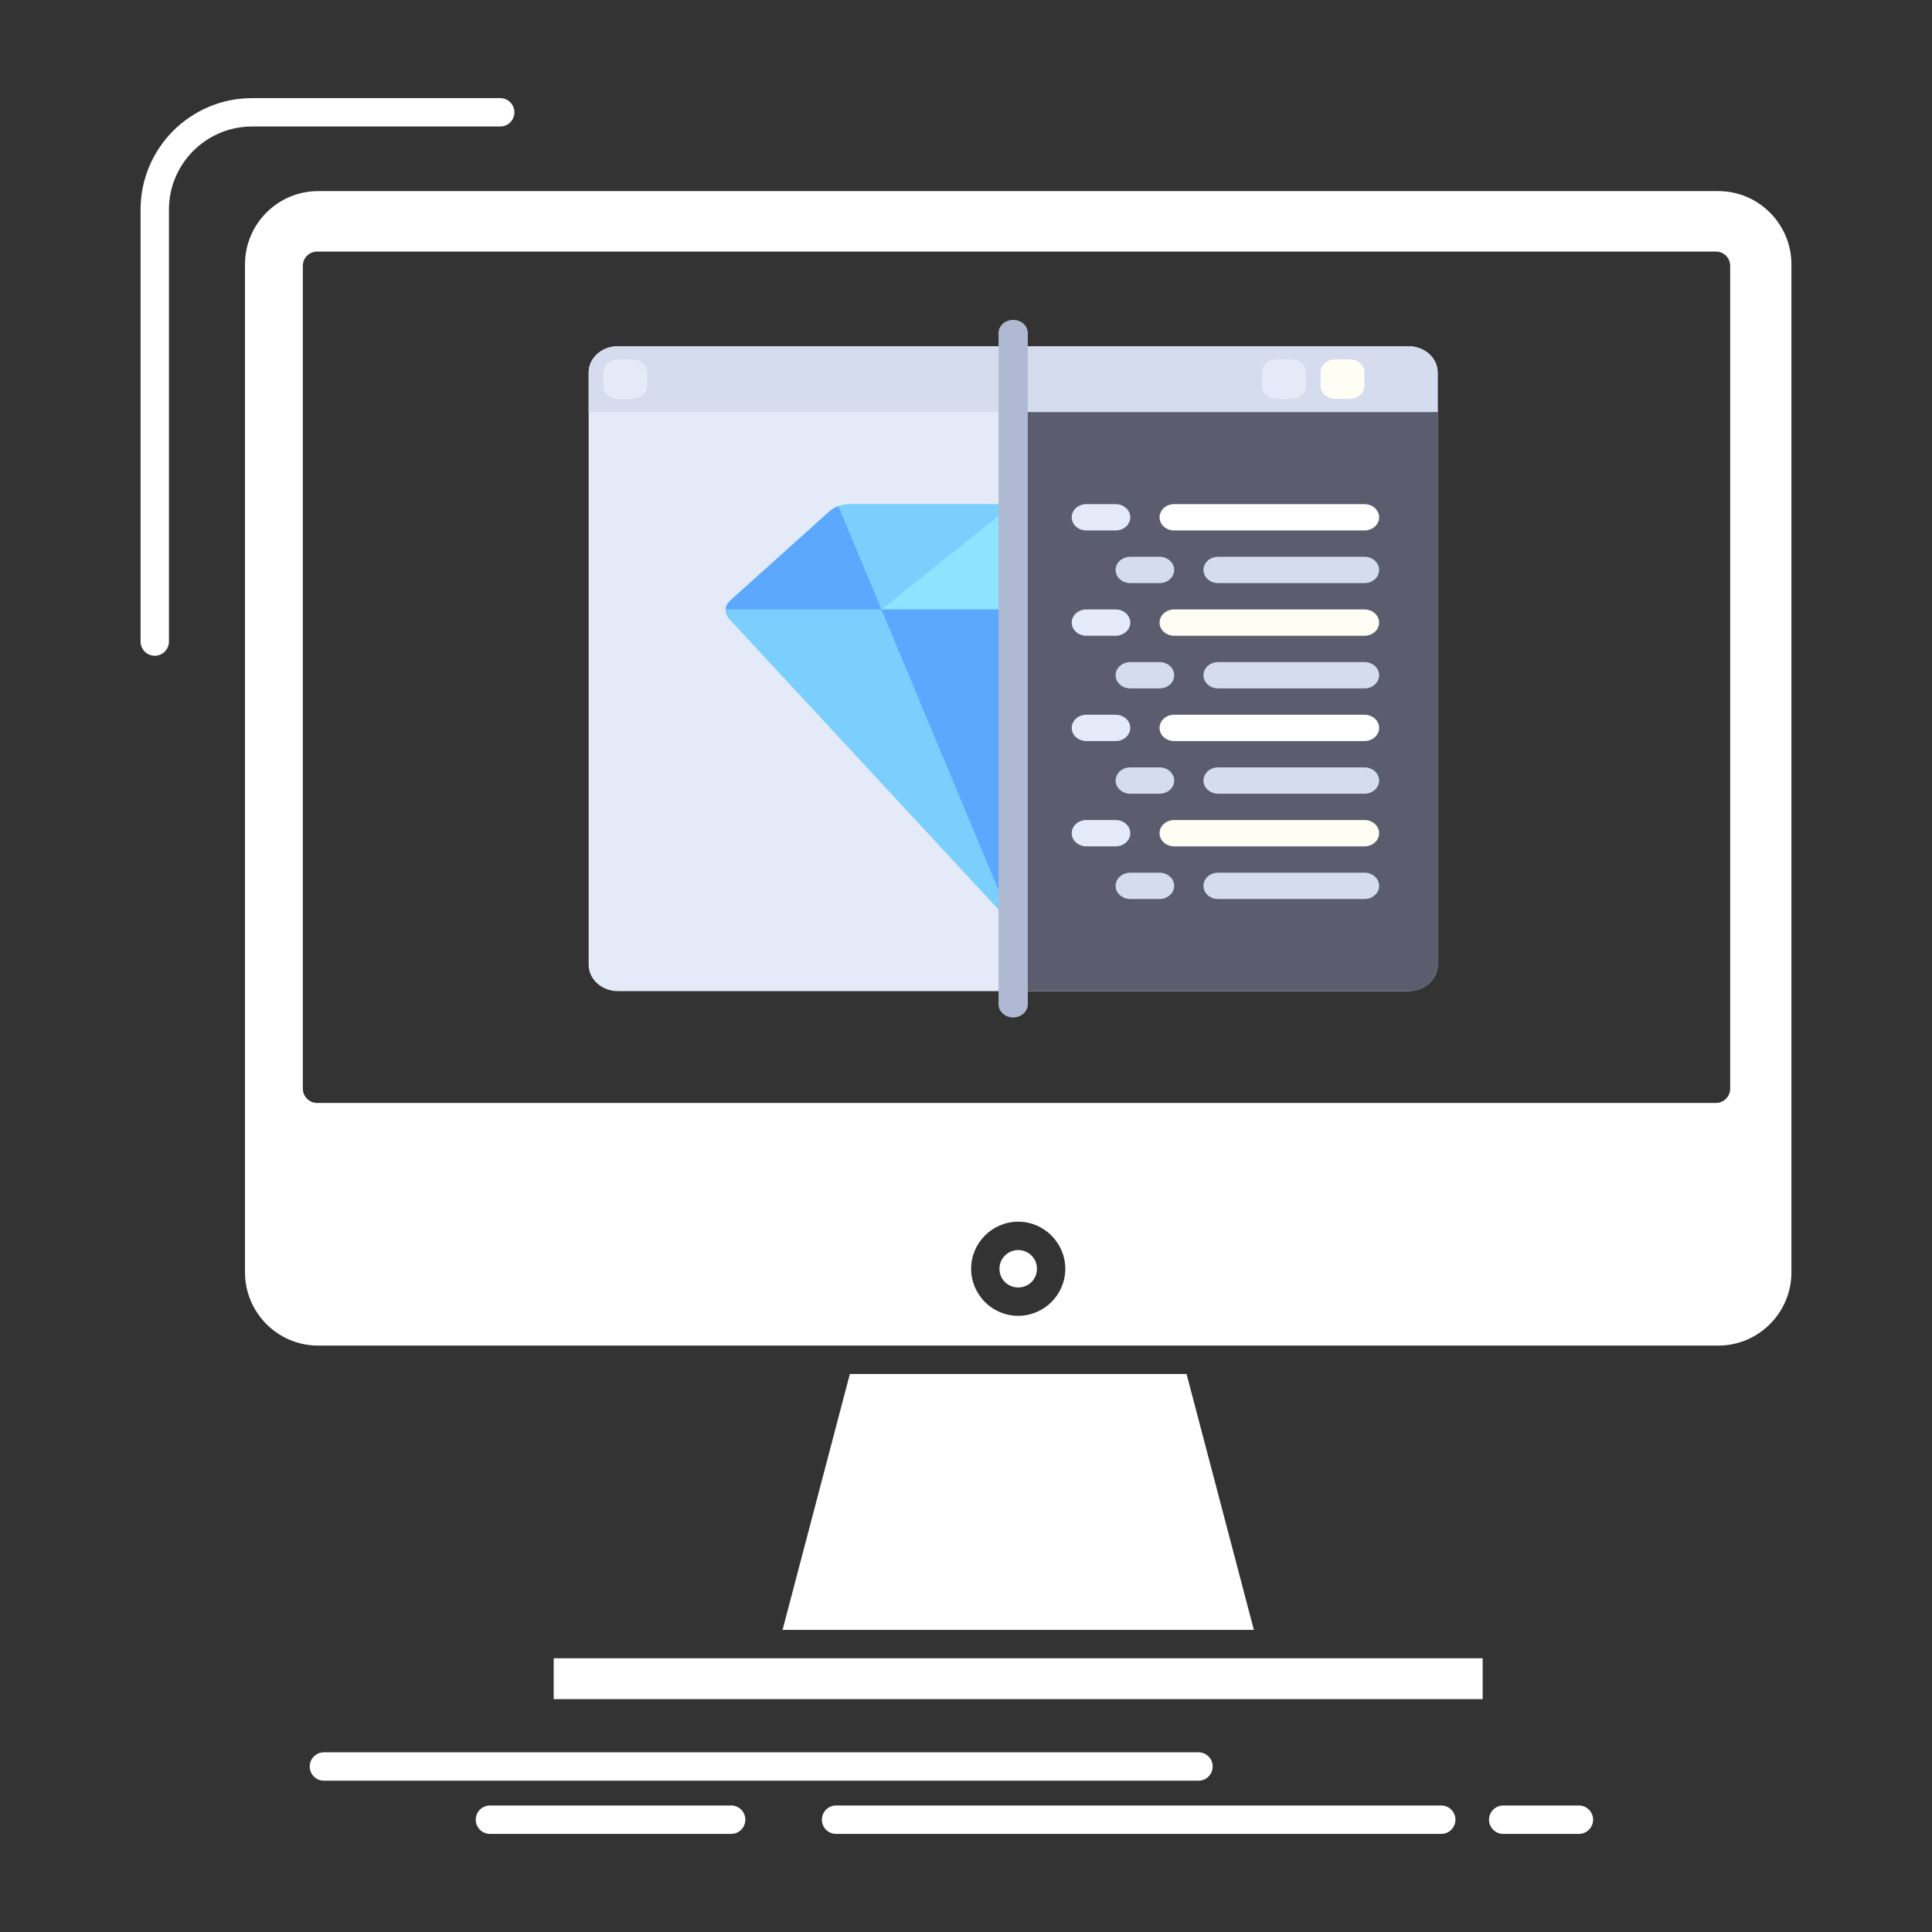 <svg width="512" height="512" viewBox="0 0 512 512" fill="none" xmlns="http://www.w3.org/2000/svg">
<rect x="0" y="0" width="512" height="512" fill="#333333" stroke="none"/>
<path fill-rule="evenodd" clip-rule="evenodd" d="M469.046 56.334C465.544 52.817 460.697 50.646 455.362 50.646H84.313C78.961 50.646 74.128 52.817 70.612 56.334C67.096 59.851 64.927 64.712 64.927 70.032V337.213C64.927 342.533 67.113 347.395 70.612 350.911C74.129 354.428 78.993 356.598 84.313 356.598H455.362C460.682 356.598 465.544 354.428 469.046 350.911C472.563 347.394 474.745 342.533 474.745 337.213V70.032C474.745 64.712 472.563 59.851 469.046 56.334ZM146.733 439.461V450.285H392.924V439.461H146.733ZM458.511 70.43V288.534C458.511 290.582 456.829 292.295 454.766 292.295H84.022C81.959 292.295 80.26 290.582 80.26 288.534V70.43C80.26 68.351 81.958 66.668 84.022 66.668H454.766C456.829 66.668 458.511 68.351 458.511 70.43ZM225.223 364.119L207.384 431.939H332.29L314.449 364.119H225.223ZM273.366 332.718C272.45 331.83 271.212 331.28 269.836 331.28C268.46 331.28 267.222 331.83 266.337 332.718C265.418 333.635 264.866 334.858 264.866 336.235C264.866 337.61 265.418 338.864 266.305 339.751C267.221 340.638 268.459 341.189 269.835 341.189C271.211 341.189 272.449 340.638 273.338 339.782C274.254 338.865 274.805 337.611 274.805 336.236C274.806 334.857 274.255 333.635 273.366 332.718ZM269.836 323.759C273.262 323.759 276.381 325.165 278.642 327.428C280.919 329.692 282.313 332.809 282.313 336.235C282.313 339.659 280.919 342.778 278.66 345.042C276.382 347.304 273.263 348.71 269.837 348.71C266.398 348.71 263.277 347.304 261.031 345.071C258.754 342.778 257.36 339.659 257.36 336.235C257.36 332.809 258.754 329.692 261.017 327.428C263.276 325.165 266.396 323.759 269.836 323.759ZM304.703 162.862L304.631 162.833L304.554 162.802L304.617 162.833H304.631L304.691 162.862H304.703ZM85.84 471.902C83.762 471.902 82.081 470.221 82.081 468.142C82.081 466.062 83.762 464.38 85.84 464.38H317.615C319.692 464.38 321.373 466.062 321.373 468.142C321.373 470.221 319.692 471.902 317.615 471.902H85.84ZM221.556 485.999C219.492 485.999 217.811 484.317 217.811 482.238C217.811 480.159 219.492 478.476 221.556 478.476H381.961C384.025 478.476 385.706 480.159 385.706 482.238C385.706 484.317 384.025 485.999 381.961 485.999H221.556ZM398.365 485.999C396.301 485.999 394.605 484.317 394.605 482.238C394.605 480.159 396.3 478.476 398.365 478.476H418.425C420.503 478.476 422.188 480.159 422.188 482.238C422.188 484.317 420.503 485.999 418.425 485.999H398.365ZM44.775 170.018C44.775 172.098 43.08 173.78 41.016 173.78C38.935 173.78 37.254 172.098 37.254 170.018V55.508C37.254 47.406 40.571 40.006 45.909 34.654C51.257 29.334 58.659 26.002 66.776 26.002H132.562C134.64 26.002 136.324 27.684 136.324 29.763C136.324 31.842 134.639 33.524 132.562 33.524H66.776C60.722 33.524 55.219 36.001 51.229 39.975C47.252 43.952 44.775 49.485 44.775 55.508V170.018ZM129.842 485.999C127.761 485.999 126.08 484.317 126.08 482.238C126.08 480.159 127.761 478.476 129.842 478.476H193.778C195.841 478.476 197.523 480.159 197.523 482.238C197.523 484.317 195.842 485.999 193.778 485.999H129.842Z" fill="white"/>
<path d="M373.241 262.664H163.759C159.473 262.664 156 259.541 156 255.688V98.721C156 94.868 159.473 91.745 163.759 91.745H373.241C377.527 91.745 381 94.868 381 98.721V255.688C381 259.541 377.527 262.664 373.241 262.664Z" fill="#E4EAF8"/>
<path d="M373.241 262.664H268.5V109.186H381V255.688C381 259.541 377.527 262.664 373.241 262.664Z" fill="#5B5D6E"/>
<path d="M381 109.186H156V98.721C156 94.868 159.473 91.745 163.759 91.745H373.241C377.527 91.745 381 94.868 381 98.721V109.186Z" fill="#D5DCED"/>
<path d="M167.638 105.698H163.759C161.616 105.698 159.879 104.136 159.879 102.209V98.721C159.879 96.795 161.616 95.233 163.759 95.233H167.638C169.78 95.233 171.518 96.795 171.518 98.721V102.209C171.517 104.136 169.78 105.698 167.638 105.698Z" fill="#E4EAF8"/>
<path d="M342.207 105.698H338.327C336.185 105.698 334.448 104.136 334.448 102.209V98.721C334.448 96.795 336.185 95.233 338.327 95.233H342.207C344.349 95.233 346.086 96.795 346.086 98.721V102.209C346.086 104.136 344.349 105.698 342.207 105.698Z" fill="#E4EAF8"/>
<path d="M357.724 105.698H353.844C351.702 105.698 349.965 104.136 349.965 102.209V98.721C349.965 96.795 351.702 95.233 353.844 95.233H357.724C359.866 95.233 361.603 96.795 361.603 98.721V102.209C361.603 104.136 359.867 105.698 357.724 105.698Z" fill="#FFFEF5"/>
<path d="M373.241 105.698H369.362C367.22 105.698 365.482 104.136 365.482 102.209V98.721C365.482 96.795 367.22 95.233 369.362 95.233H373.241C375.384 95.233 377.121 96.795 377.121 98.721V102.209C377.121 104.136 375.384 105.698 373.241 105.698Z" fill="#D5DCED"/>
<path d="M219.676 135.646L193.419 159.256C192 160.532 191.897 162.57 193.181 163.955L268.5 245.224V133.603H225.162C223.104 133.603 221.131 134.338 219.676 135.646Z" fill="#7ACFFF"/>
<path d="M268.5 133.603L233.586 161.508H268.5V133.603Z" fill="#8CE4FF"/>
<path d="M233.586 161.508L222.174 134.143C221.25 134.49 220.399 134.996 219.677 135.645L193.419 159.255C192.726 159.879 192.358 160.685 192.302 161.508L233.586 161.508Z" fill="#5CA7FF"/>
<path d="M233.586 161.508L268.5 245.224V161.508H233.586Z" fill="#5CA7FF"/>
<path d="M268.5 269.64C266.356 269.64 264.62 268.079 264.62 266.152V88.257C264.62 86.331 266.355 84.769 268.5 84.769C270.644 84.769 272.379 86.331 272.379 88.257V266.153C272.379 268.079 270.644 269.64 268.5 269.64Z" fill="#AFB9D2"/>
<path d="M295.655 140.579H287.897C285.752 140.579 284.017 139.017 284.017 137.091C284.017 135.164 285.752 133.602 287.897 133.602H295.655C297.799 133.602 299.535 135.164 299.535 137.091C299.535 139.017 297.8 140.579 295.655 140.579Z" fill="#E4EAF8"/>
<path d="M295.655 168.484H287.897C285.752 168.484 284.017 166.922 284.017 164.996C284.017 163.07 285.752 161.508 287.897 161.508H295.655C297.799 161.508 299.535 163.07 299.535 164.996C299.535 166.922 297.8 168.484 295.655 168.484Z" fill="#E4EAF8"/>
<path d="M307.293 154.532H299.535C297.391 154.532 295.655 152.97 295.655 151.044C295.655 149.117 297.39 147.555 299.535 147.555H307.293C309.437 147.555 311.173 149.117 311.173 151.044C311.173 152.97 309.437 154.532 307.293 154.532Z" fill="#D5DCED"/>
<path d="M361.603 140.579H311.172C309.028 140.579 307.293 139.017 307.293 137.091C307.293 135.164 309.028 133.602 311.172 133.602H361.603C363.748 133.602 365.483 135.164 365.483 137.091C365.483 139.017 363.748 140.579 361.603 140.579Z" fill="white"/>
<path d="M361.603 168.484H311.172C309.028 168.484 307.293 166.922 307.293 164.996C307.293 163.07 309.028 161.508 311.172 161.508H361.603C363.748 161.508 365.483 163.07 365.483 164.996C365.483 166.922 363.748 168.484 361.603 168.484Z" fill="#FFFEF5"/>
<path d="M361.603 154.532H322.81C320.666 154.532 318.931 152.97 318.931 151.044C318.931 149.117 320.666 147.555 322.81 147.555H361.603C363.747 147.555 365.483 149.117 365.483 151.044C365.483 152.97 363.748 154.532 361.603 154.532Z" fill="#D5DCED"/>
<path d="M307.293 182.437H299.535C297.391 182.437 295.655 180.875 295.655 178.948C295.655 177.022 297.39 175.46 299.535 175.46H307.293C309.437 175.46 311.173 177.022 311.173 178.948C311.173 180.875 309.437 182.437 307.293 182.437Z" fill="#D5DCED"/>
<path d="M361.603 182.437H322.81C320.666 182.437 318.931 180.875 318.931 178.948C318.931 177.022 320.666 175.46 322.81 175.46H361.603C363.747 175.46 365.483 177.022 365.483 178.948C365.483 180.875 363.748 182.437 361.603 182.437Z" fill="#D5DCED"/>
<path d="M295.655 196.39H287.897C285.752 196.39 284.017 194.828 284.017 192.901C284.017 190.975 285.752 189.413 287.897 189.413H295.655C297.799 189.413 299.535 190.975 299.535 192.901C299.535 194.828 297.8 196.39 295.655 196.39Z" fill="#E4EAF8"/>
<path d="M295.655 224.294H287.897C285.752 224.294 284.017 222.732 284.017 220.806C284.017 218.88 285.752 217.318 287.897 217.318H295.655C297.799 217.318 299.535 218.88 299.535 220.806C299.535 222.732 297.8 224.294 295.655 224.294Z" fill="#E4EAF8"/>
<path d="M307.293 210.342H299.535C297.391 210.342 295.655 208.78 295.655 206.854C295.655 204.927 297.39 203.365 299.535 203.365H307.293C309.437 203.365 311.173 204.927 311.173 206.854C311.173 208.78 309.437 210.342 307.293 210.342Z" fill="#D5DCED"/>
<path d="M361.603 196.39H311.172C309.028 196.39 307.293 194.828 307.293 192.901C307.293 190.975 309.028 189.413 311.172 189.413H361.603C363.748 189.413 365.483 190.975 365.483 192.901C365.483 194.828 363.748 196.39 361.603 196.39Z" fill="white"/>
<path d="M361.603 224.294H311.172C309.028 224.294 307.293 222.732 307.293 220.806C307.293 218.88 309.028 217.318 311.172 217.318H361.603C363.748 217.318 365.483 218.88 365.483 220.806C365.483 222.732 363.748 224.294 361.603 224.294Z" fill="#FFFEF5"/>
<path d="M361.603 210.342H322.81C320.666 210.342 318.931 208.78 318.931 206.854C318.931 204.927 320.666 203.365 322.81 203.365H361.603C363.747 203.365 365.483 204.927 365.483 206.854C365.483 208.78 363.748 210.342 361.603 210.342Z" fill="#D5DCED"/>
<path d="M307.293 238.247H299.535C297.391 238.247 295.655 236.685 295.655 234.759C295.655 232.833 297.39 231.271 299.535 231.271H307.293C309.437 231.271 311.173 232.833 311.173 234.759C311.173 236.685 309.437 238.247 307.293 238.247Z" fill="#D5DCED"/>
<path d="M361.603 238.247H322.81C320.666 238.247 318.931 236.685 318.931 234.759C318.931 232.833 320.666 231.271 322.81 231.271H361.603C363.747 231.271 365.483 232.833 365.483 234.759C365.483 236.685 363.748 238.247 361.603 238.247Z" fill="#D5DCED"/>
</svg>
